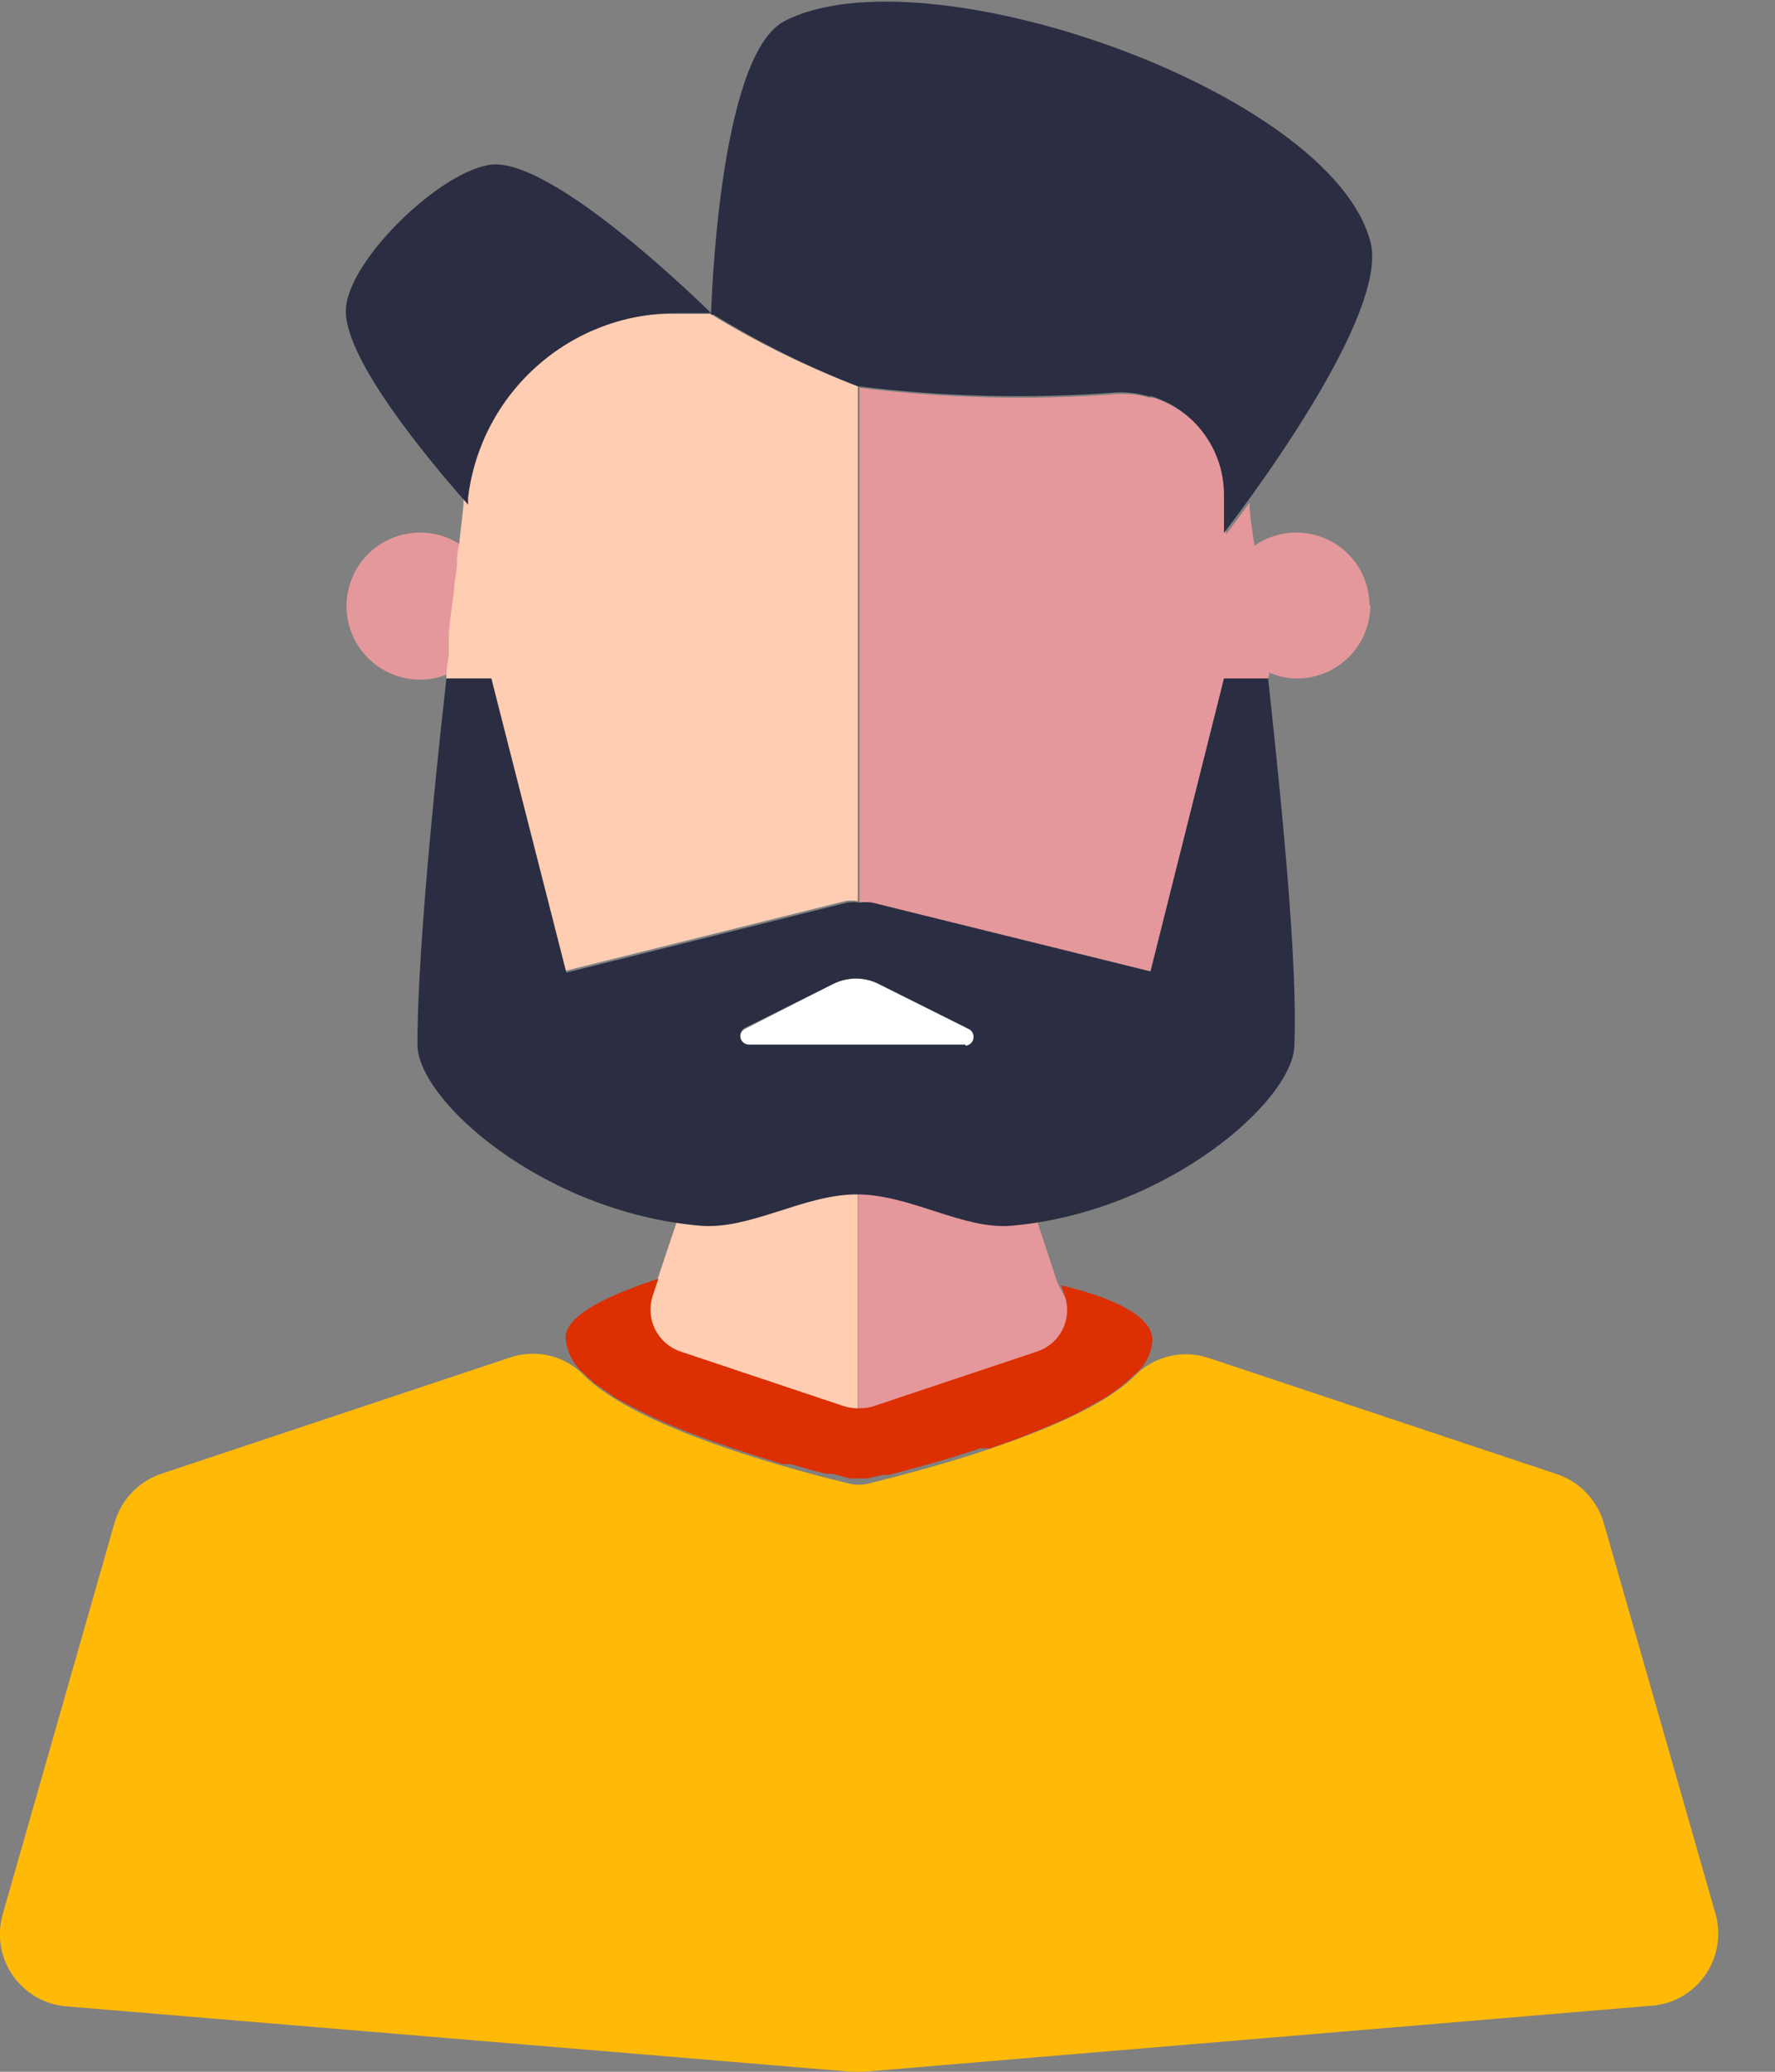 <svg width="30" height="35" viewBox="0 0 30 35" fill="none" xmlns="http://www.w3.org/2000/svg">
<rect x="0" y="0" width="30" height="35" fill="#808080" stroke="none"/>
<path d="M7.813 9.252C7.813 9.343 7.813 9.441 7.781 9.533C7.748 9.625 7.781 9.572 7.781 9.592C7.781 9.723 7.781 9.847 7.735 9.978C7.702 10.259 7.67 10.54 7.643 10.828V11.069L7.604 11.37C7.449 11.444 7.279 11.482 7.107 11.482C6.91 11.483 6.715 11.437 6.538 11.348C6.362 11.259 6.209 11.129 6.093 10.969C5.977 10.809 5.901 10.623 5.871 10.428C5.841 10.232 5.858 10.033 5.921 9.845C5.983 9.658 6.09 9.488 6.231 9.35C6.373 9.212 6.545 9.11 6.734 9.052C6.923 8.994 7.123 8.982 7.318 9.016C7.512 9.051 7.696 9.132 7.853 9.252H7.813ZM21.433 11.462H20.688L19.445 16.411L14.738 15.248C14.668 15.238 14.598 15.238 14.528 15.248V6.552C15.979 6.732 17.445 6.767 18.903 6.656C19.084 6.648 19.265 6.67 19.439 6.722H19.498C19.686 6.78 19.863 6.871 20.021 6.99L20.119 7.068C20.306 7.23 20.457 7.431 20.561 7.657C20.665 7.882 20.719 8.127 20.72 8.376V9.03C20.72 9.03 20.877 8.827 21.119 8.493C21.119 8.748 21.178 9.01 21.211 9.278C21.289 9.932 21.374 10.671 21.453 11.396L21.433 11.462Z" fill="#E5989B"/>
<path d="M14.496 6.525V15.222C14.426 15.211 14.356 15.211 14.287 15.222L9.54 16.405L8.304 11.462H7.545V11.357L7.585 11.056V10.815C7.585 10.527 7.643 10.246 7.676 9.965C7.676 9.834 7.709 9.71 7.722 9.579V9.52C7.722 9.5 7.722 9.33 7.755 9.239L7.833 8.539V8.422C7.937 7.562 8.352 6.77 9 6.195C9.648 5.62 10.485 5.303 11.351 5.303H12.005C12.796 5.786 13.629 6.196 14.496 6.525Z" fill="#FFCDB2"/>
<path d="M23.16 10.239C23.156 10.563 23.026 10.873 22.795 11.102C22.565 11.331 22.255 11.46 21.93 11.462C21.756 11.462 21.584 11.424 21.427 11.351C21.348 10.625 21.263 9.906 21.185 9.232C21.368 9.099 21.585 9.019 21.811 9.001C22.037 8.982 22.264 9.027 22.466 9.129C22.669 9.23 22.84 9.386 22.96 9.579C23.08 9.771 23.144 9.993 23.147 10.22L23.16 10.239Z" fill="#E5989B"/>
<path d="M21.086 8.467C20.844 8.801 20.687 9.003 20.687 9.003V8.35C20.686 8.101 20.632 7.856 20.528 7.631C20.424 7.405 20.274 7.204 20.086 7.042L19.988 6.963C19.83 6.845 19.653 6.754 19.465 6.695H19.406C19.232 6.644 19.051 6.622 18.87 6.63C17.412 6.741 15.946 6.706 14.495 6.525C13.65 6.196 12.836 5.791 12.063 5.316H12.018C12.018 5.316 12.129 0.955 13.253 0.36C15.601 -0.87 22.472 1.523 23.159 4.073C23.44 5.067 21.851 7.415 21.086 8.467ZM12.018 5.29H11.429C10.563 5.29 9.727 5.607 9.079 6.182C8.43 6.756 8.015 7.548 7.911 8.408V8.526C7.212 7.735 5.845 6.087 5.845 5.257C5.845 4.426 7.454 2.864 8.323 2.779C9.415 2.7 12.018 5.29 12.018 5.29Z" fill="#2B2D42"/>
<path d="M16.32 17.667H12.665C12.63 17.668 12.596 17.657 12.569 17.635C12.541 17.614 12.522 17.584 12.514 17.55C12.506 17.516 12.511 17.48 12.526 17.449C12.542 17.418 12.568 17.393 12.599 17.379L14.084 16.621C14.203 16.563 14.334 16.533 14.466 16.533C14.599 16.533 14.729 16.563 14.849 16.621L16.366 17.379C16.396 17.392 16.422 17.415 16.438 17.445C16.454 17.474 16.459 17.508 16.454 17.541C16.449 17.574 16.433 17.604 16.409 17.627C16.384 17.65 16.353 17.664 16.32 17.667Z" fill="white"/>
<path d="M17.51 22.858L14.737 23.787C14.659 23.796 14.58 23.796 14.502 23.787V19.497C15.398 19.497 16.3 19.458 17.117 19.386L17.876 21.681L18.006 21.923C18.037 22.017 18.048 22.116 18.039 22.215C18.03 22.313 18.002 22.408 17.955 22.495C17.909 22.583 17.846 22.66 17.769 22.722C17.693 22.784 17.604 22.831 17.51 22.858Z" fill="#E5989B"/>
<path d="M14.495 19.53V23.819C14.417 23.829 14.338 23.829 14.26 23.819L11.468 22.858C11.285 22.793 11.135 22.659 11.049 22.484C10.963 22.309 10.95 22.108 11.011 21.923L11.108 21.629L11.847 19.419C12.697 19.491 13.593 19.53 14.495 19.53Z" fill="#FFCDB2"/>
<path d="M19.164 23.231L19.072 23.316L19.014 23.368C18.948 23.421 18.876 23.479 18.798 23.532L18.66 23.623L18.235 23.858L18.144 23.904L18.046 23.95L17.856 24.035L17.654 24.12L17.248 24.284L17.144 24.323L16.83 24.434L16.745 24.467H16.568C15.967 24.669 15.398 24.82 15.012 24.918H14.908L14.659 24.977H14.371L14.064 24.898H13.966C13.796 24.859 13.587 24.8 13.364 24.735H13.227L12.894 24.63L12.724 24.578L12.384 24.467L12.181 24.395L12.076 24.362L11.972 24.323L11.867 24.284C11.37 24.107 10.889 23.889 10.429 23.63L10.35 23.577C10.298 23.546 10.247 23.511 10.2 23.473L10.056 23.375L9.951 23.283L9.86 23.198C9.685 23.045 9.577 22.829 9.559 22.597C9.559 22.185 10.422 21.832 11.128 21.603L11.03 21.897C10.97 22.084 10.986 22.286 11.074 22.461C11.162 22.636 11.315 22.769 11.501 22.832L14.28 23.761C14.434 23.804 14.597 23.804 14.751 23.761L17.529 22.832C17.711 22.772 17.863 22.644 17.952 22.474C18.041 22.305 18.06 22.107 18.007 21.923L17.935 21.714C18.732 21.904 19.452 22.198 19.478 22.623C19.473 22.741 19.442 22.857 19.388 22.962C19.334 23.067 19.258 23.159 19.164 23.231Z" fill="#DC2F02"/>
<path d="M27.866 33.888L14.594 35H14.391L1.118 33.895C0.938 33.88 0.763 33.825 0.607 33.734C0.451 33.643 0.316 33.519 0.214 33.37C0.111 33.221 0.043 33.052 0.014 32.873C-0.015 32.695 -0.004 32.513 0.046 32.339L1.935 25.729C1.99 25.536 2.09 25.36 2.228 25.215C2.366 25.071 2.537 24.962 2.726 24.898L8.611 22.937C8.825 22.862 9.056 22.849 9.277 22.9C9.498 22.951 9.7 23.064 9.86 23.224C10.801 24.179 13.691 24.905 14.371 25.068C14.466 25.088 14.564 25.088 14.659 25.068C15.313 24.905 18.255 24.185 19.183 23.237C19.343 23.076 19.545 22.963 19.766 22.911C19.986 22.859 20.218 22.87 20.432 22.943L26.317 24.905C26.506 24.969 26.676 25.078 26.814 25.223C26.952 25.368 27.053 25.543 27.108 25.735L28.998 32.345C29.046 32.523 29.054 32.709 29.02 32.89C28.987 33.07 28.913 33.241 28.804 33.39C28.695 33.538 28.555 33.66 28.392 33.746C28.23 33.833 28.05 33.881 27.866 33.888Z" fill="#FFBA08"/>
<path d="M21.433 11.462H20.687L19.445 16.412L14.737 15.248C14.668 15.239 14.598 15.239 14.528 15.248C14.459 15.238 14.388 15.238 14.319 15.248L9.572 16.431L8.304 11.462H7.545C7.277 13.842 7.055 16.313 7.055 17.647C7.055 18.589 9.186 20.478 11.834 20.707C12.684 20.779 13.58 20.178 14.482 20.178C15.385 20.178 16.28 20.779 17.098 20.707C19.713 20.478 21.877 18.589 21.877 17.647C21.93 16.333 21.694 13.861 21.433 11.462ZM16.32 17.647H12.665C12.63 17.648 12.596 17.637 12.568 17.616C12.541 17.594 12.521 17.564 12.514 17.53C12.506 17.496 12.51 17.461 12.526 17.43C12.542 17.398 12.567 17.374 12.599 17.36L14.084 16.621C14.204 16.562 14.335 16.531 14.469 16.529C14.601 16.53 14.731 16.561 14.848 16.621L16.365 17.379C16.396 17.392 16.421 17.416 16.437 17.445C16.453 17.474 16.459 17.508 16.454 17.541C16.449 17.574 16.433 17.604 16.408 17.627C16.384 17.65 16.353 17.664 16.32 17.667V17.647Z" fill="#2B2D42"/>
</svg>
